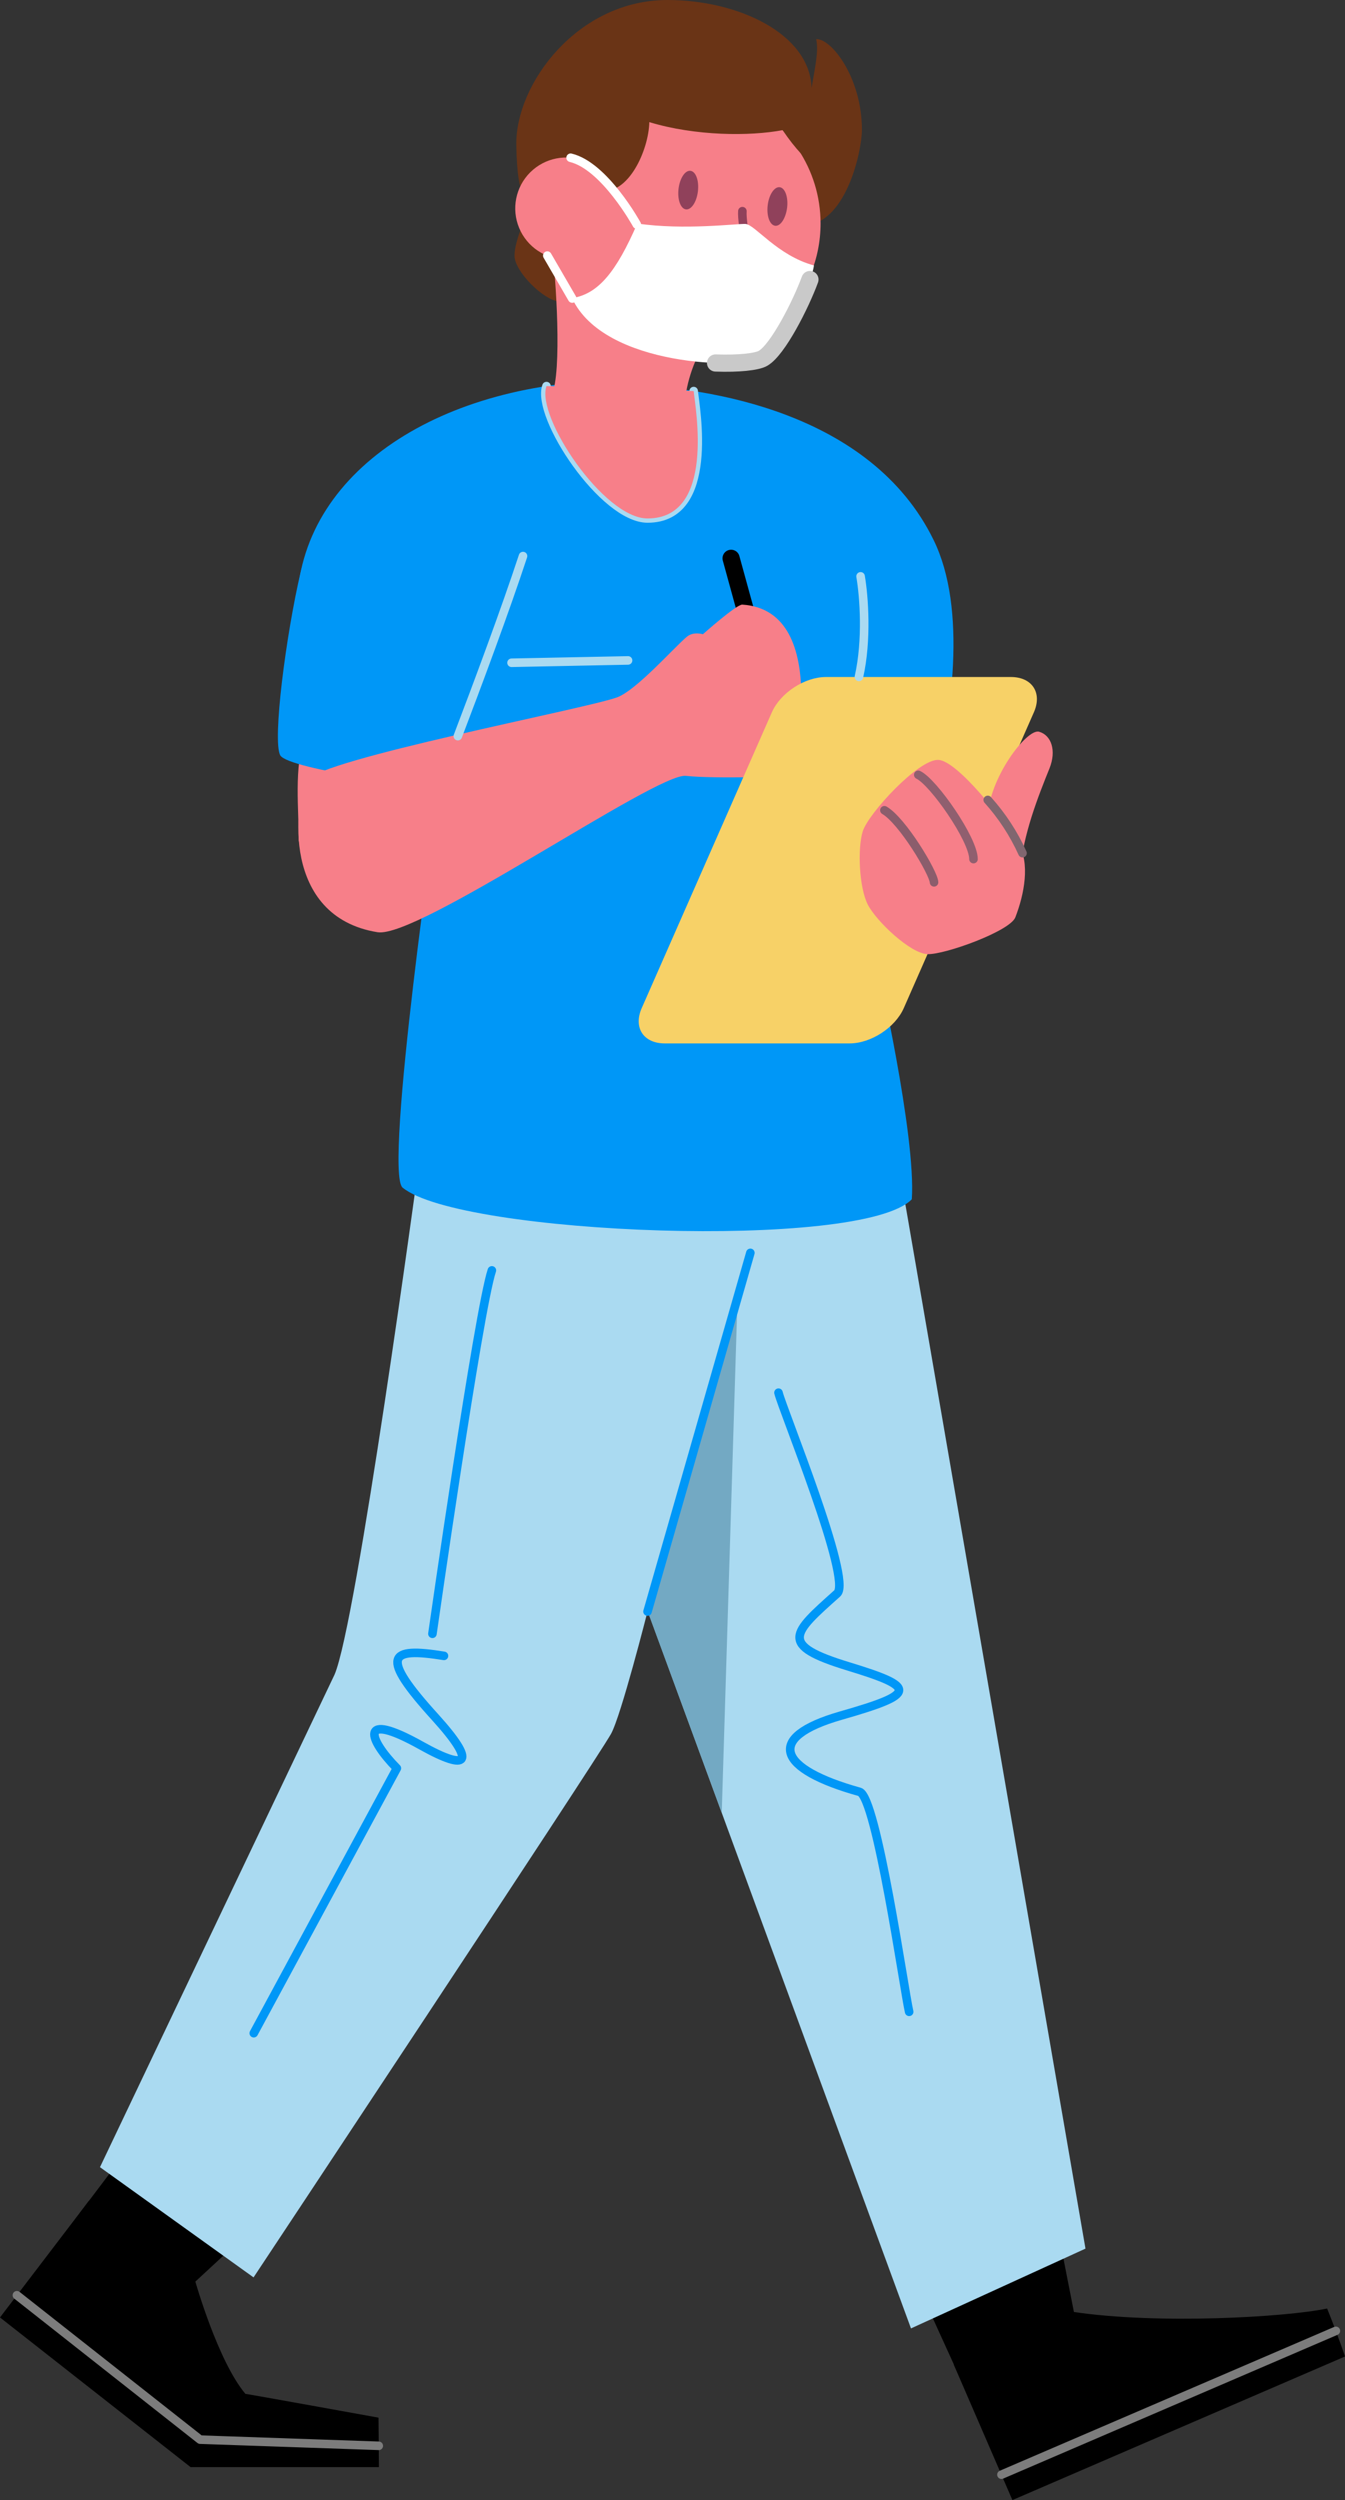 <svg xmlns="http://www.w3.org/2000/svg" xmlns:xlink="http://www.w3.org/1999/xlink" style="isolation:isolate" width="712" height="991.99pt" viewBox="168 68 534 991.99"><rect x="168" y="68" width="534" height="991.99" fill="#333333" stroke="none"/><g><g><path fill="#000" fill-rule="evenodd" d="M 588.356 954.734 L 596.25 994.89 L 551.159 1015.941 L 532.205 974.36 L 588.356 954.734 Z"/><path fill="#000" fill-rule="evenodd" d="M 569.949 1059.99 L 546.65 1006.183 C 546.65 1006.183 572.992 994.109 594.304 985.351 C 627.676 990.326 678.18 987.462 694.901 983.981 C 699.465 995.301 702 1003.017 702 1003.017 L 569.949 1059.99 Z"/><path fill="#000" fill-rule="evenodd" d="M 260.908 959.106 L 241.502 977.06 L 199.563 946.223 L 214.365 926.651 L 260.908 959.106 Z"/><path fill="#000" fill-rule="evenodd" d="M 203.264 941.289 L 168 987.53 L 243.667 1046.915 L 318.443 1046.915 L 318.279 1027.289 C 318.279 1027.289 265.267 1017.696 265.431 1017.847 C 254.467 1004.785 245.558 973.277 245.558 973.277 L 203.264 941.289 Z"/><path fill="#AADAF1" fill-rule="evenodd" d="M 334.081 531.431 C 334.081 531.431 309.494 712.999 300.777 732.557 C 300.777 732.557 207.691 927.899 207.691 927.899 L 268.666 971.632 C 268.666 971.632 404.417 766.971 410.57 756.007 C 414.545 748.989 425.139 707.202 425.139 707.202 L 529.683 991.875 L 598.963 960.216 L 526.229 538.75 L 334.081 531.431 Z"/><path fill="#73A9C3" fill-rule="evenodd" d="M 407.72 534.255 L 462.157 536.324 L 461.76 549.454 L 407.72 534.255 Z M 460.787 583.991 L 454.551 787.268 L 425.153 707.435 L 460.787 583.991 Z"/><mask id="_mask_C3dwv7cSEP4OgM65OLCosxtFoKbeD8T0" width="400%" height="400%" x="-200%" y="-200%"><rect width="400%" height="400%" x="-200%" y="-200%" style="fill:#fff"/><line x1="425.084" x2="465.912" y1="707.435" y2="565.119" fill="#000" stroke="none"/></mask><line x1="425.084" x2="465.912" y1="707.435" y2="565.119" stroke="#0097F7" stroke-linecap="round" stroke-linejoin="round" stroke-miterlimit="4" stroke-width="3.4" mask="url(#_mask_C3dwv7cSEP4OgM65OLCosxtFoKbeD8T0)" vector-effect="non-scaling-stroke"/><mask id="_mask_GXpl9Afy0gUCLscEtBG0jYYGsl5ieP8e" width="400%" height="400%" x="-200%" y="-200%"><rect width="400%" height="400%" x="-200%" y="-200%" style="fill:#fff"/><path fill="#000" stroke="none" d="M 268.748 874.736 L 325.57 769.616 C 314.469 758.391 309.823 746.399 335.273 760.625 C 354.146 771.165 357.298 767.588 340.755 749.346 C 318.484 724.841 322.363 721.483 344.264 725.019"/></mask><path fill="none" stroke="#0097F7" stroke-linecap="round" stroke-linejoin="round" stroke-miterlimit="4" stroke-width="3.4" d="M 268.748 874.736 L 325.57 769.616 C 314.469 758.391 309.823 746.399 335.273 760.625 C 354.146 771.165 357.298 767.588 340.755 749.346 C 318.484 724.841 322.363 721.483 344.264 725.019" mask="url(#_mask_GXpl9Afy0gUCLscEtBG0jYYGsl5ieP8e)" vector-effect="non-scaling-stroke"/><path fill="none" d="M 268.748 874.736 L 325.57 769.616 C 314.469 758.391 309.823 746.399 335.273 760.625 C 354.146 771.165 357.298 767.588 340.755 749.346 C 318.484 724.841 322.363 721.483 344.264 725.019"/><mask id="_mask_5tHwa3pWT4vkofWZCuervuBYJwu6JmX2" width="400%" height="400%" x="-200%" y="-200%"><rect width="400%" height="400%" x="-200%" y="-200%" style="fill:#fff"/><path fill="#000" stroke="none" d="M 339.686 716.261 C 339.686 716.261 357.997 587.87 363.287 572.068"/></mask><path fill="none" stroke="#0097F7" stroke-linecap="round" stroke-linejoin="round" stroke-miterlimit="4" stroke-width="3.4" d="M 339.686 716.261 C 339.686 716.261 357.997 587.87 363.287 572.068" mask="url(#_mask_5tHwa3pWT4vkofWZCuervuBYJwu6JmX2)" vector-effect="non-scaling-stroke"/><path fill="none" d="M 339.686 716.261 C 339.686 716.261 357.997 587.87 363.287 572.068"/><mask id="_mask_pIKzMx1c5maqWN690yrUcgNOKWHFF273" width="400%" height="400%" x="-200%" y="-200%"><rect width="400%" height="400%" x="-200%" y="-200%" style="fill:#fff"/><path fill="#000" stroke="none" d="M 528.957 866.252 C 526.942 857.631 516.033 780.868 509.249 778.977 C 477.014 770.013 471.189 757.473 501.985 748.688 C 532.136 740.067 532.027 737.477 504.835 729.199 C 477.014 720.715 482.496 716.22 500.381 700.253 C 506.439 694.84 478.645 627.19 477.082 620.598"/></mask><path fill="none" stroke="#0097F7" stroke-linecap="round" stroke-linejoin="round" stroke-miterlimit="4" stroke-width="3.4" d="M 528.957 866.252 C 526.942 857.631 516.033 780.868 509.249 778.977 C 477.014 770.013 471.189 757.473 501.985 748.688 C 532.136 740.067 532.027 737.477 504.835 729.199 C 477.014 720.715 482.496 716.22 500.381 700.253 C 506.439 694.84 478.645 627.19 477.082 620.598" mask="url(#_mask_pIKzMx1c5maqWN690yrUcgNOKWHFF273)" vector-effect="non-scaling-stroke"/><path fill="none" d="M 528.957 866.252 C 526.942 857.631 516.033 780.868 509.249 778.977 C 477.014 770.013 471.189 757.473 501.985 748.688 C 532.136 740.067 532.027 737.477 504.835 729.199 C 477.014 720.715 482.496 716.22 500.381 700.253 C 506.439 694.84 478.645 627.19 477.082 620.598"/><path fill="#F77F89" fill-rule="evenodd" d="M 286.578 401.039 C 286.757 390.472 284.481 371.641 289.196 360.321 C 293.911 349 325.035 353.879 325.035 353.879 C 325.035 353.879 286.414 411.551 286.578 401.039 Z"/><path fill="#0097F7" fill-rule="evenodd" d="M 414.915 218.964 C 344.168 218.964 286.441 254.803 285.879 309.118 C 285.537 343.203 279.26 367.721 279.26 367.721 L 341.989 383.318 C 341.989 383.318 320.197 532.939 327.845 539.23 C 350.596 557.979 510.208 564.256 530.012 543.848 C 531.753 518.603 516.403 451.338 516.403 451.338 C 516.403 451.338 565.111 336.514 538.715 282.365 C 513.703 231.038 447.945 221.815 418.793 220.814 C 417.19 220.759 416.285 218.964 414.915 218.964 Z"/><path fill="#6A3416" fill-rule="evenodd" d="M 372.99 125.562 C 372.579 101.318 397.345 68 433.006 68 C 460.951 68 489.499 81.294 490.226 102.921 C 491.678 93.985 493.063 88.462 492.048 83.528 C 498.079 83.227 510.208 98.782 510.208 119.559 C 510.208 127.591 503.945 157.934 486.128 157.564 C 468.311 157.194 400.319 181.535 400.319 181.535 C 400.319 181.535 395.851 188.072 389.82 187.579 C 383.79 187.085 372.374 175.779 372.278 169.543 C 372.182 163.307 377.828 152.096 377.76 148.628 C 377.691 145.161 373.415 149.766 372.99 125.562 Z"/><mask id="_mask_2tOdxcoa4kASVRtO4j1wf4Ya6FAAPLiw" width="400%" height="400%" x="-200%" y="-200%"><rect width="400%" height="400%" x="-200%" y="-200%" style="fill:#fff"/><line x1="458.265" x2="470.833" y1="289.533" y2="335.254" fill="#000" stroke="none"/></mask><line x1="458.265" x2="470.833" y1="289.533" y2="335.254" stroke="#000" stroke-linecap="round" stroke-linejoin="round" stroke-miterlimit="4" stroke-width="6.82" mask="url(#_mask_2tOdxcoa4kASVRtO4j1wf4Ya6FAAPLiw)" vector-effect="non-scaling-stroke"/><path fill="#F77F89" fill-rule="evenodd" d="M 493.789 156.687 C 493.794 135.232 480.874 115.887 461.053 107.674 C 441.232 99.461 418.416 103.998 403.245 119.169 C 388.074 134.34 383.537 157.156 391.75 176.977 C 399.963 196.798 419.308 209.718 440.763 209.713 C 454.826 209.713 468.314 204.126 478.258 194.182 C 488.202 184.238 493.789 170.75 493.789 156.687 Z"/><path fill="#6A3416" fill-rule="evenodd" d="M 496.338 136.527 C 496.338 136.527 489.211 135.156 478.727 119.642 C 465.652 122.109 444.135 121.999 425.797 116.462 C 425.564 127.522 417.45 145.627 406.281 143.626 C 395.111 141.625 390.533 114.708 390.533 114.708 L 416.861 87.187 L 456.675 87.448 L 484.702 107.197 L 496.338 136.527 Z"/><path fill="#90415B" fill-rule="evenodd" d="M 480.508 150.383 C 481.002 146.148 479.672 142.529 477.548 142.283 C 475.424 142.036 473.286 145.257 472.792 149.478 C 472.299 153.699 473.628 157.331 475.766 157.578 C 477.904 157.825 479.974 154.604 480.508 150.383 Z"/><path fill="#F77F89" fill-rule="evenodd" d="M 387.216 167.72 C 388.587 176.149 391.328 216.237 386.983 224.761 C 396.673 234.52 425.084 238.727 439.968 234.492 C 438.803 222.925 443.6 211.618 446.163 206.999 C 448.726 202.381 385.887 159.277 387.216 167.72 Z"/><path fill="#90415B" fill-rule="evenodd" d="M 445.094 143.873 C 445.587 139.651 444.258 136.033 442.134 135.773 C 440.009 135.512 437.871 138.747 437.392 142.982 C 436.912 147.217 438.214 150.835 440.352 151.082 C 442.49 151.328 444.601 148.108 445.094 143.873 Z"/><mask id="_mask_P8JU86QYkTfYMobCK7bAPSK2FS11Ipey" width="400%" height="400%" x="-200%" y="-200%"><rect width="400%" height="400%" x="-200%" y="-200%" style="fill:#fff"/><path fill="#000" stroke="none" d="M 462.746 151.794 C 462.322 156.783 466.323 175.642 467.173 178.561 C 468.023 181.48 463.459 182.563 463.459 182.563"/></mask><path fill="none" stroke="#90415B" stroke-linecap="round" stroke-linejoin="round" stroke-miterlimit="4" stroke-width="3.4" d="M 462.746 151.794 C 462.322 156.783 466.323 175.642 467.173 178.561 C 468.023 181.48 463.459 182.563 463.459 182.563" mask="url(#_mask_P8JU86QYkTfYMobCK7bAPSK2FS11Ipey)" vector-effect="non-scaling-stroke"/><path fill="none" d="M 462.746 151.794 C 462.322 156.783 466.323 175.642 467.173 178.561 C 468.023 181.48 463.459 182.563 463.459 182.563"/><path fill="#FFF" fill-rule="evenodd" d="M 491.13 173.312 C 490.856 178.616 478.329 205.971 470.942 210.179 C 463.555 214.386 407.898 213.838 395.111 186.291 C 405.609 184.66 412.722 175.751 421.027 156.687 C 439.584 159.428 460.622 156.687 464.007 156.865 C 467.721 157.085 476.657 169.419 491.13 173.312 Z"/><path fill="#0097F7" fill-rule="evenodd" d="M 380.021 274.347 C 350.911 273.785 293.184 270.236 287.387 294.905 C 281.59 319.575 276.08 361.883 279.26 367.68 C 282.439 373.478 341.715 380.824 341.715 380.824 C 346.402 368.955 372.278 302.032 380.021 274.347 Z"/><path fill="#F77F89" fill-rule="evenodd" d="M 317.895 437.893 C 333.93 440.497 428.565 374.56 440.297 375.849 C 452.029 377.137 482.139 375.986 482.139 375.986 C 482.139 375.986 499.271 310.324 462.719 307.898 C 460.458 307.747 447.068 319.657 447.068 319.657 C 447.068 319.657 443.353 318.478 440.763 320.603 C 436.035 324.467 420.657 341.942 412.969 344.71 C 400.031 349.384 295.035 369.243 290.005 377.603 C 284.975 385.963 279.424 431.657 317.895 437.893 Z"/><path fill="#F7D167" fill-rule="evenodd" d="M 569.333 336.624 L 495.941 336.624 C 487.471 336.624 477.85 342.901 474.437 350.658 L 422.782 467.989 C 419.369 475.733 423.467 482.01 431.937 482.01 L 505.315 482.01 C 513.785 482.01 523.42 475.733 526.832 467.989 L 578.474 350.645 C 581.887 342.887 577.789 336.624 569.333 336.624 Z"/><path fill="#F77F89" fill-rule="evenodd" d="M 571.128 431.958 C 574.623 422.94 577.117 410.482 572.211 402.506 C 567.304 394.529 548.418 369.969 540.593 369.517 C 532.767 369.065 512.675 390.842 510.523 397.901 C 508.371 404.959 509.153 420.295 512.524 426.901 C 515.896 433.507 529.423 446.335 536.234 446.595 C 543.046 446.856 569.058 437.468 571.128 431.958 Z"/><path fill="#F77F89" fill-rule="evenodd" d="M 573.06 413.936 C 574.006 399.381 580.352 383.62 584.655 372.929 C 587.533 365.816 585.409 359.718 580.544 358.333 C 575.678 356.949 560.589 376.849 560.15 392.24 C 559.711 407.631 572.101 428.45 573.06 413.936 Z"/><mask id="_mask_0jUb7HusrtblPGZyatQwdR8j1nWPOhyi" width="400%" height="400%" x="-200%" y="-200%"><rect width="400%" height="400%" x="-200%" y="-200%" style="fill:#fff"/><path fill="#000" stroke="none" d="M 573.965 406.521 C 570.476 398.814 565.821 391.691 560.164 385.401"/></mask><path fill="none" stroke="#81666F" stroke-linecap="round" stroke-linejoin="round" stroke-miterlimit="4" stroke-width="3.4" d="M 573.965 406.521 C 570.476 398.814 565.821 391.691 560.164 385.401" mask="url(#_mask_0jUb7HusrtblPGZyatQwdR8j1nWPOhyi)" vector-effect="non-scaling-stroke"/><path fill="none" d="M 573.965 406.521 C 570.476 398.814 565.821 391.691 560.164 385.401"/><mask id="_mask_Jl7bPXl8VNijGWxakX8W1x6XkOEyfmdI" width="400%" height="400%" x="-200%" y="-200%"><rect width="400%" height="400%" x="-200%" y="-200%" style="fill:#fff"/><path fill="#000" stroke="none" d="M 554.503 408.878 C 554.503 401.053 538.55 378.233 532.575 375.438"/></mask><path fill="none" stroke="#905F6F" stroke-linecap="round" stroke-linejoin="round" stroke-miterlimit="4" stroke-width="3.4" d="M 554.503 408.878 C 554.503 401.053 538.55 378.233 532.575 375.438" mask="url(#_mask_Jl7bPXl8VNijGWxakX8W1x6XkOEyfmdI)" vector-effect="non-scaling-stroke"/><path fill="none" d="M 554.503 408.878 C 554.503 401.053 538.55 378.233 532.575 375.438"/><mask id="_mask_xZ4I9zA9jWHK7hsbByZC3x4bFIPTjAFB" width="400%" height="400%" x="-200%" y="-200%"><rect width="400%" height="400%" x="-200%" y="-200%" style="fill:#fff"/><path fill="#000" stroke="none" d="M 538.838 418.088 C 538.66 414.292 526.243 393.611 519.13 389.499"/></mask><path fill="none" stroke="#8B5D6C" stroke-linecap="round" stroke-linejoin="round" stroke-miterlimit="4" stroke-width="3.4" d="M 538.838 418.088 C 538.66 414.292 526.243 393.611 519.13 389.499" mask="url(#_mask_xZ4I9zA9jWHK7hsbByZC3x4bFIPTjAFB)" vector-effect="non-scaling-stroke"/><path fill="none" d="M 538.838 418.088 C 538.66 414.292 526.243 393.611 519.13 389.499"/><mask id="_mask_pqODdiGVY5yI3Z9MPe6rHUX3tuP02Xyf" width="400%" height="400%" x="-200%" y="-200%"><rect width="400%" height="400%" x="-200%" y="-200%" style="fill:#fff"/><path fill="#000" stroke="none" d="M 509.673 296.687 C 511.044 304.718 512.332 321.891 509.016 336.583"/></mask><path fill="none" stroke="#AADAF1" stroke-linecap="round" stroke-linejoin="round" stroke-miterlimit="4" stroke-width="3.4" d="M 509.673 296.687 C 511.044 304.718 512.332 321.891 509.016 336.583" mask="url(#_mask_pqODdiGVY5yI3Z9MPe6rHUX3tuP02Xyf)" vector-effect="non-scaling-stroke"/><path fill="none" d="M 509.673 296.687 C 511.044 304.718 512.332 321.891 509.016 336.583"/><mask id="_mask_D8zlaUdQqDiEsvFwp4wNkvDR5cclkYMN" width="400%" height="400%" x="-200%" y="-200%"><rect width="400%" height="400%" x="-200%" y="-200%" style="fill:#fff"/><line x1="417.354" x2="371.099" y1="330.046" y2="330.977" fill="#000" stroke="none"/></mask><line x1="417.354" x2="371.099" y1="330.046" y2="330.977" stroke="#AADAF1" stroke-linecap="round" stroke-linejoin="round" stroke-miterlimit="4" stroke-width="3.4" mask="url(#_mask_D8zlaUdQqDiEsvFwp4wNkvDR5cclkYMN)" vector-effect="non-scaling-stroke"/><mask id="_mask_I3X9X72kM3o4joyCMlUk2NZITF5dBjjL" width="400%" height="400%" x="-200%" y="-200%"><rect width="400%" height="400%" x="-200%" y="-200%" style="fill:#fff"/><path fill="#000" fill-rule="evenodd" stroke="none" d="M 443.408 223.172 C 444.08 229.942 452.111 273.717 425.084 273.717 C 407.692 273.717 380.693 233.259 384.969 221.198"/></mask><path fill="#F77F89" fill-rule="evenodd" stroke="#AADAF1" stroke-linecap="round" stroke-linejoin="round" stroke-miterlimit="4" stroke-width="3.4" d="M 443.408 223.172 C 444.08 229.942 452.111 273.717 425.084 273.717 C 407.692 273.717 380.693 233.259 384.969 221.198" mask="url(#_mask_I3X9X72kM3o4joyCMlUk2NZITF5dBjjL)" vector-effect="non-scaling-stroke"/><path fill="#F77F89" fill-rule="evenodd" d="M 443.408 223.172 C 444.08 229.942 452.111 273.717 425.084 273.717 C 407.692 273.717 380.693 233.259 384.969 221.198"/><path fill="#F77F89" fill-rule="evenodd" d="M 412.969 150.712 C 412.974 142.54 408.056 135.169 400.507 132.038 C 392.959 128.907 384.268 130.632 378.487 136.408 C 372.707 142.185 370.976 150.875 374.102 158.426 C 377.228 165.976 384.595 170.899 392.767 170.899 C 403.919 170.899 412.961 161.863 412.969 150.712 Z"/><mask id="_mask_v8kFXGtM23Y1sMmdcK4eS6Pmuq8A09hD" width="400%" height="400%" x="-200%" y="-200%"><rect width="400%" height="400%" x="-200%" y="-200%" style="fill:#fff"/><path fill="#000" stroke="none" d="M 420.822 157.085 C 420.822 157.085 408.062 133.785 394.549 130.592"/></mask><path fill="none" stroke="#FFF" stroke-linecap="round" stroke-linejoin="round" stroke-miterlimit="4" stroke-width="3.4" d="M 420.822 157.085 C 420.822 157.085 408.062 133.785 394.549 130.592" mask="url(#_mask_v8kFXGtM23Y1sMmdcK4eS6Pmuq8A09hD)" vector-effect="non-scaling-stroke"/><path fill="none" d="M 420.822 157.085 C 420.822 157.085 408.062 133.785 394.549 130.592"/><mask id="_mask_O1YOt0IqwSVMBbLDi53i2IibhD8bv1Pi" width="400%" height="400%" x="-200%" y="-200%"><rect width="400%" height="400%" x="-200%" y="-200%" style="fill:#fff"/><line x1="395.193" x2="385.298" y1="186.455" y2="169.419" fill="#000" stroke="none"/></mask><line x1="395.193" x2="385.298" y1="186.455" y2="169.419" stroke="#FFF" stroke-linecap="round" stroke-linejoin="round" stroke-miterlimit="4" stroke-width="3.4" mask="url(#_mask_O1YOt0IqwSVMBbLDi53i2IibhD8bv1Pi)" vector-effect="non-scaling-stroke"/><mask id="_mask_iZ955fUf0xsGuk5WoaTc6uxvqjSkHmwb" width="400%" height="400%" x="-200%" y="-200%"><rect width="400%" height="400%" x="-200%" y="-200%" style="fill:#fff"/><path fill="#000" stroke="none" d="M 349.774 360.088 C 357.517 339.79 368.632 309.995 375.649 288.642"/></mask><path fill="none" stroke="#AADAF1" stroke-linecap="round" stroke-linejoin="round" stroke-miterlimit="4" stroke-width="3.4" d="M 349.774 360.088 C 357.517 339.79 368.632 309.995 375.649 288.642" mask="url(#_mask_iZ955fUf0xsGuk5WoaTc6uxvqjSkHmwb)" vector-effect="non-scaling-stroke"/><path fill="none" d="M 349.774 360.088 C 357.517 339.79 368.632 309.995 375.649 288.642"/><mask id="_mask_jLOGBZZIyLXNRWYmfFvIZINylJm40KHd" width="400%" height="400%" x="-200%" y="-200%"><rect width="400%" height="400%" x="-200%" y="-200%" style="fill:#fff"/><path fill="#000" stroke="none" d="M 489.568 178.917 C 485.949 188.799 476.808 206.835 470.928 210.179 C 468.585 211.549 461.335 212.372 452.097 212.029"/></mask><path fill="none" stroke="#C9C9C9" stroke-linecap="round" stroke-linejoin="round" stroke-miterlimit="4" stroke-width="6.82" d="M 489.568 178.917 C 485.949 188.799 476.808 206.835 470.928 210.179 C 468.585 211.549 461.335 212.372 452.097 212.029" mask="url(#_mask_jLOGBZZIyLXNRWYmfFvIZINylJm40KHd)" vector-effect="non-scaling-stroke"/><path fill="none" d="M 489.568 178.917 C 485.949 188.799 476.808 206.835 470.928 210.179 C 468.585 211.549 461.335 212.372 452.097 212.029"/><mask id="_mask_vIpaQeZIMMvLweOVQQliPuhOr4bnivjH" width="400%" height="400%" x="-200%" y="-200%"><rect width="400%" height="400%" x="-200%" y="-200%" style="fill:#fff"/><line x1="565.605" x2="698.368" y1="1049.917" y2="992.848" fill="#000" stroke="none"/></mask><line x1="565.605" x2="698.368" y1="1049.917" y2="992.848" stroke="#7C7C7C" stroke-linecap="round" stroke-linejoin="round" stroke-miterlimit="4" stroke-width="3.4" mask="url(#_mask_vIpaQeZIMMvLweOVQQliPuhOr4bnivjH)" vector-effect="non-scaling-stroke"/><mask id="_mask_hC8OcAm8gKHJ6GcpILTL6fOnCT9pATfX" width="400%" height="400%" x="-200%" y="-200%"><rect width="400%" height="400%" x="-200%" y="-200%" style="fill:#fff"/><path fill="#000" stroke="none" d="M 318.375 1038.459 L 247.45 1036.006 L 174.716 978.718"/></mask><path fill="none" stroke="#7C7C7C" stroke-linecap="round" stroke-linejoin="round" stroke-miterlimit="4" stroke-width="3.4" d="M 318.375 1038.459 L 247.45 1036.006 L 174.716 978.718" mask="url(#_mask_hC8OcAm8gKHJ6GcpILTL6fOnCT9pATfX)" vector-effect="non-scaling-stroke"/><path fill="none" d="M 318.375 1038.459 L 247.45 1036.006 L 174.716 978.718"/></g></g></svg>